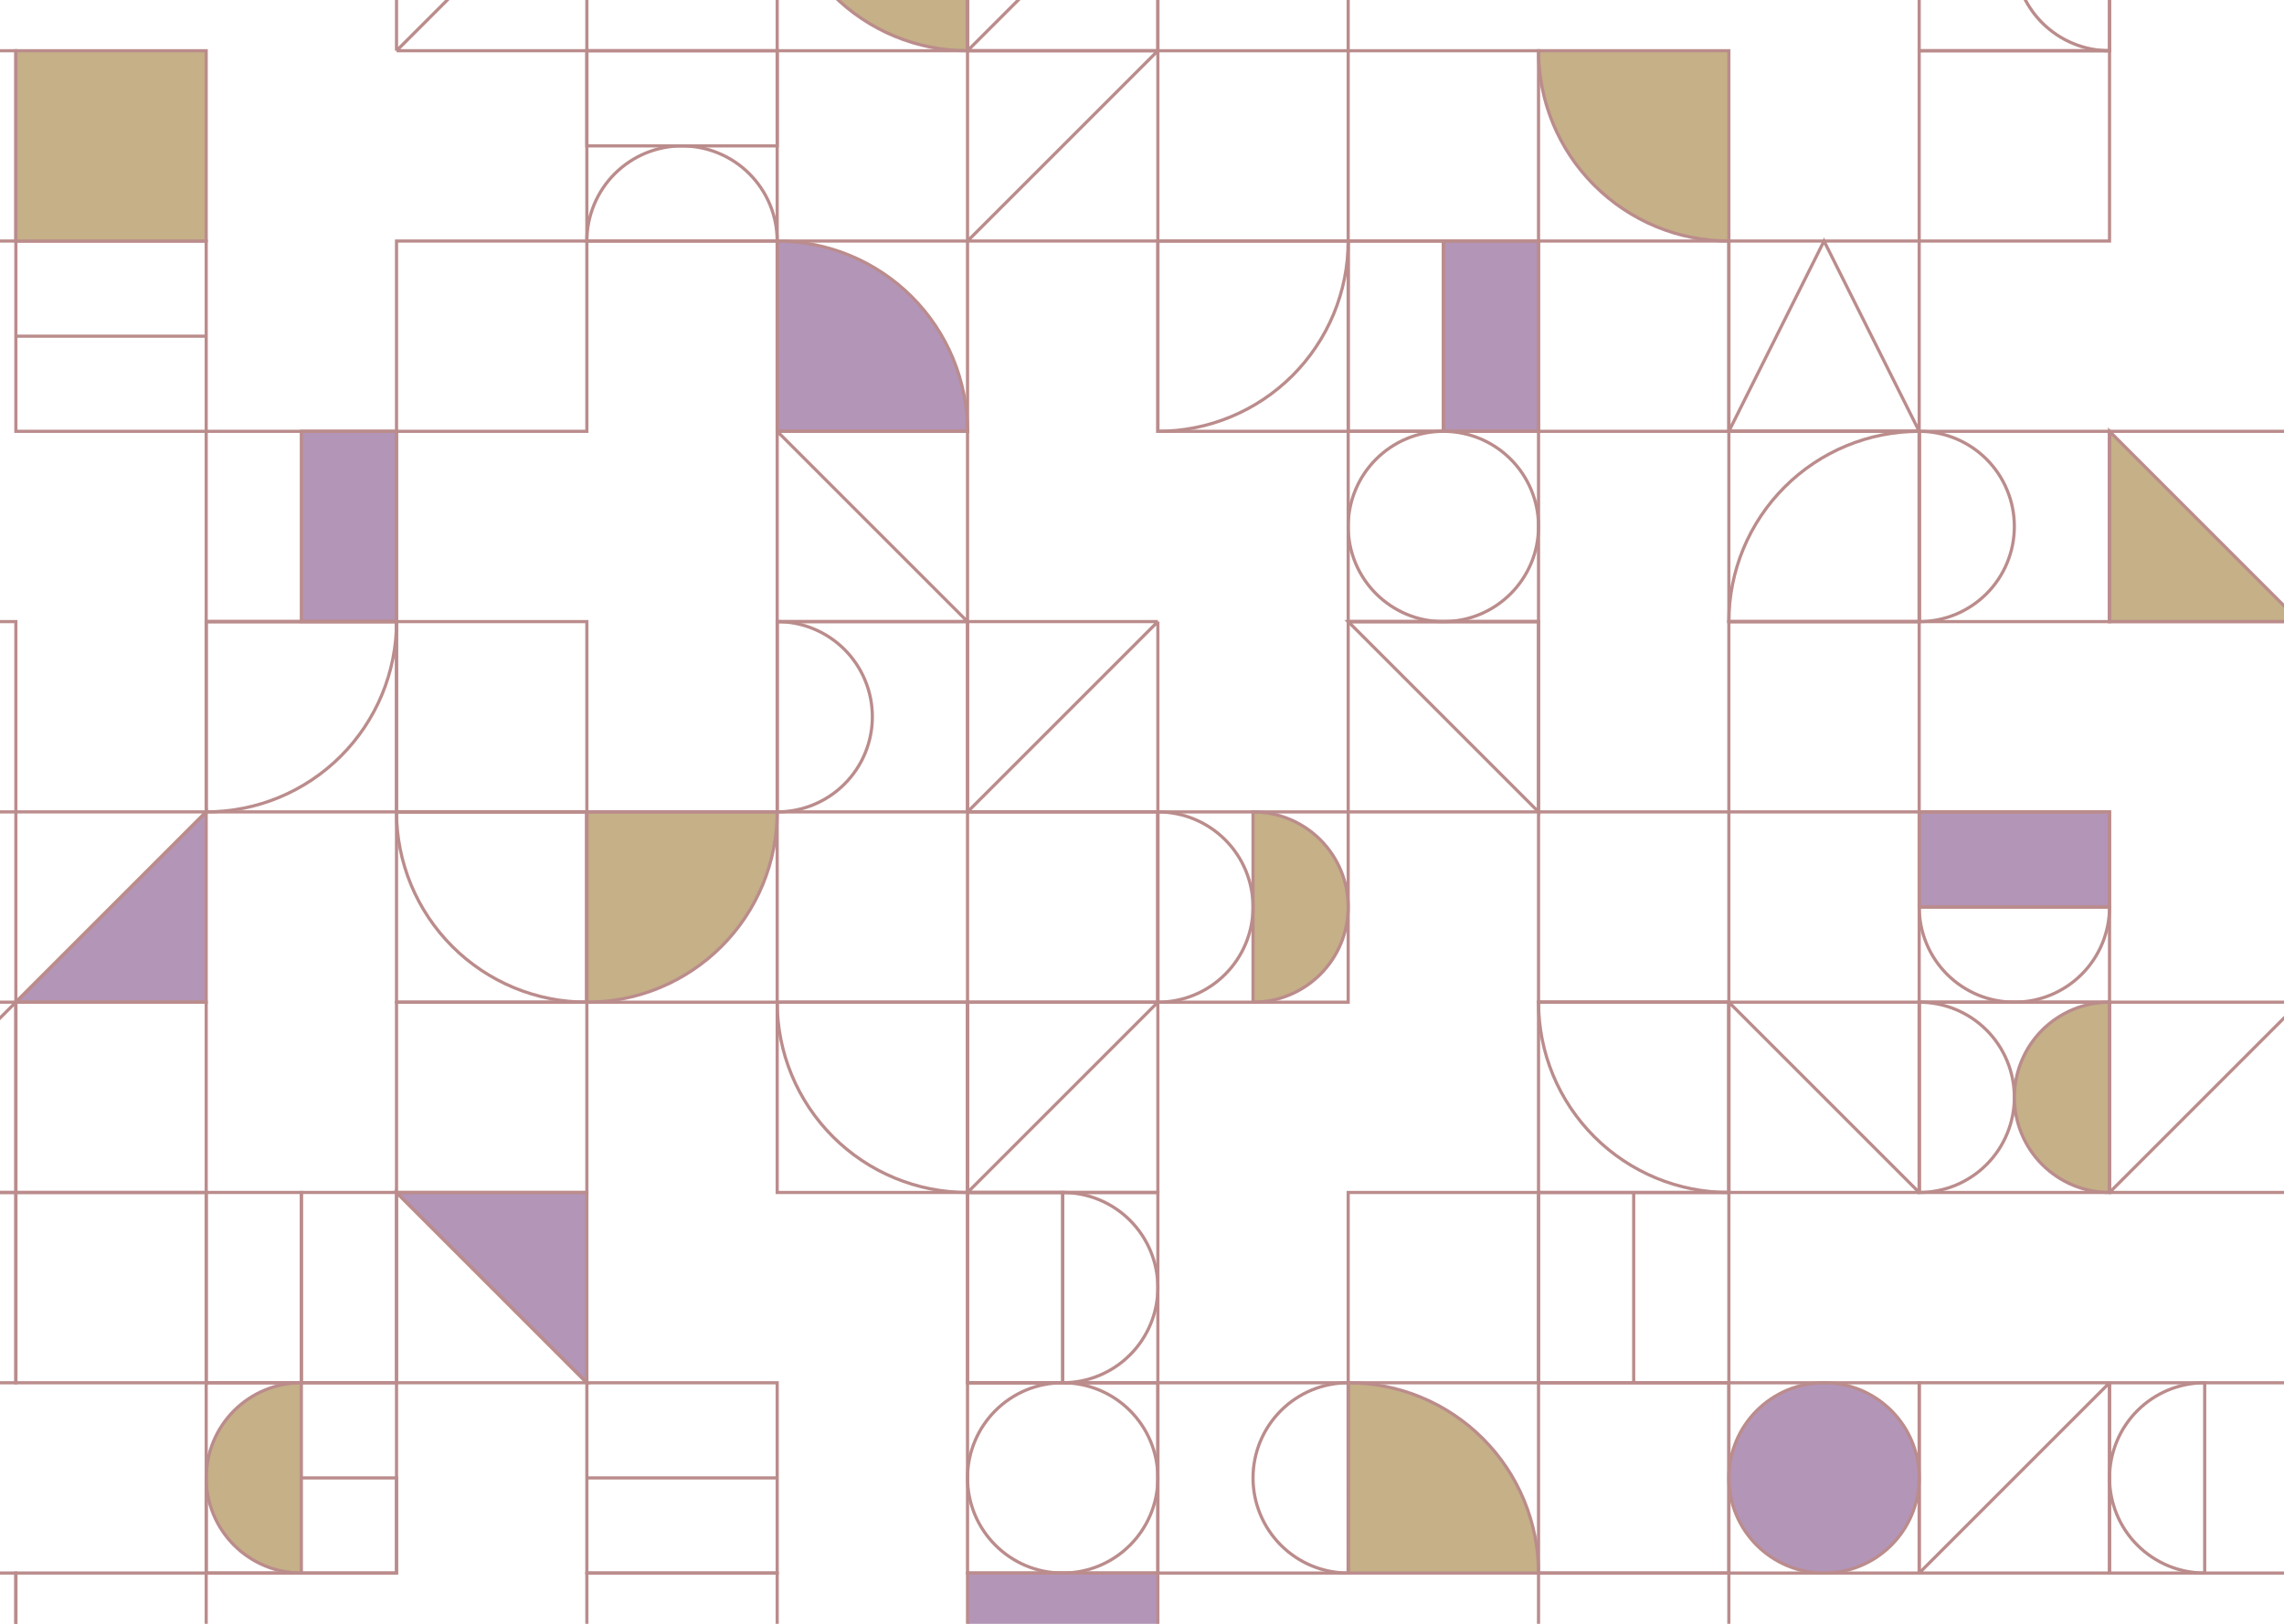 <svg fill="none" height="1024" viewBox="0 0 1440 1024" width="1440" xmlns="http://www.w3.org/2000/svg"><g stroke="#bb8c8c" stroke-width="2"><g stroke-linecap="round"><path d="m670 872h-60v-120h60z"/><path d="m250 392h-60v-120h60z" fill="#b395b8"/><path d="m250 932v60h-120v-60z"/><path d="m190 752h60v120h-60z"/><path d="m910 152h60v120h-60z" fill="#b395b8"/><path d="m130 752h60v120h-60z"/><path d="m850 152h60v120h-60z"/><path d="m490 32v60h-120v-60z"/><path d="m1330 512v60h-120v-60z" fill="#b395b8"/></g><path d="m610 752c-15.759 0-31.363-3.104-45.922-9.134-14.559-6.031-27.788-14.87-38.931-26.013s-19.982-24.372-26.013-38.931c-6.03-14.559-9.134-30.163-9.134-45.922h120z"/><path d="m610 32c-15.759 0-31.363-3.104-45.922-9.134-14.559-6.03-27.788-14.87-38.931-26.013-11.143-11.143-19.982-24.372-26.013-38.931-6.03-14.559-9.134-30.163-9.134-45.922l120 0z" fill="#c5b087"/><path d="m370 632c-15.759 0-31.363-3.104-45.922-9.134-14.559-6.031-27.788-14.87-38.931-26.013s-19.982-24.372-26.013-38.931c-6.03-14.559-9.134-30.163-9.134-45.922h120z"/><path d="m850 152c0 15.759-3.104 31.363-9.134 45.922-6.031 14.559-14.87 27.788-26.013 38.931s-24.372 19.982-38.931 26.013c-14.559 6.03-30.163 9.134-45.922 9.134v-120z"/><path d="m1090 752c-15.76 0-31.36-3.104-45.92-9.134-14.56-6.031-27.79-14.87-38.93-26.013-11.146-11.143-19.985-24.372-26.016-38.931-6.03-14.559-9.134-30.163-9.134-45.922h120z"/><path d="m1090 152c-15.76 0-31.36-3.104-45.92-9.134-14.56-6.031-27.79-14.87-38.93-26.013-11.146-11.143-19.985-24.372-26.016-38.931-6.03-14.559-9.134-30.163-9.134-45.922l120 0z" fill="#c5b087"/><path d="m490 152c15.759 0 31.363 3.104 45.922 9.134 14.559 6.031 27.788 14.87 38.931 26.013s19.982 24.372 26.013 38.931c6.03 14.559 9.134 30.163 9.134 45.922h-120z" fill="#b395b8"/><path d="m850 872c15.759 0 31.363 3.104 45.922 9.134 14.559 6.031 27.788 14.87 38.931 26.013s19.982 24.372 26.013 38.931c6.03 14.559 9.134 30.163 9.134 45.922h-120z" fill="#c5b087"/><path d="m490 512c0 15.759-3.104 31.363-9.134 45.922-6.031 14.559-14.87 27.788-26.013 38.931s-24.372 19.982-38.931 26.013c-14.559 6.03-30.163 9.134-45.922 9.134v-120z" fill="#c5b087"/><path d="m250 392c0 15.759-3.104 31.363-9.134 45.922-6.031 14.559-14.87 27.788-26.013 38.931s-24.372 19.982-38.931 26.013c-14.559 6.03-30.163 9.134-45.922 9.134v-120z"/><path d="m1090 392c0-15.759 3.1-31.363 9.13-45.922 6.04-14.559 14.87-27.788 26.02-38.931 11.14-11.143 24.37-19.982 38.93-26.013 14.56-6.03 30.16-9.134 45.92-9.134v120z"/><path d="m1210 992v-120h120m-120 120h120v-120m-120 120 120-120"/><path d="m370 932v60h120v-60m-120 0v-60h120v60m-120 0h120"/><path d="m130 212v-60h-120v60m120 0v60h-120l-0-60m120 0h-120"/><path d="m1030 872h60v-120h-60m0 120h-60v-120h60m0 120v-120"/><path d="m610 752v-120h120m-120 120h120v-120m-120 120 120-120"/><path d="m610 32v-120h120m-120 120h120v-120m-120 120 120-120"/><path d="m1210 752h-120v-120m120 120v-120h-120m120 120-120-120"/><path d="m1330 752v-120h120m-120 120h120v-120m-120 120 120-120"/><path d="m730 392v120h-120m120-120h-120v120m120-120-120 120"/><path d="m370-88v120h-120m120-120h-120v120m120-120-120 120"/><path d="m490 272h120v120m-120-120v120h120m-120-120 120 120"/><path d="m610 152v-120h120m-120 120h120v-120m-120 120 120-120"/><path d="m-110 752v-120h120m-120 120h120l-0-120m-120 120 120-120"/><path d="m970 392h-120l120 120z"/><path d="m370 752h-120l120 120z" fill="#b395b8"/><path d="m250 872h120l-120-120z"/><path d="m130 632v-120l-120 120z" fill="#b395b8"/><path d="m10 512-0 120 120-120z"/><path d="m1330 392h120l-120-120z" fill="#c5b087"/><circle cx="910" cy="332" r="60"/><circle cx="1150" cy="932" fill="#b395b8" r="60"/><circle cx="670" cy="932" r="60"/><path d="m1330 572c0 7.879-1.55 15.681-4.57 22.961-3.01 7.28-7.43 13.894-13 19.465-5.58 5.572-12.19 9.991-19.47 13.007-7.28 3.015-15.08 4.567-22.96 4.567s-15.68-1.552-22.96-4.567c-7.28-3.016-13.89-7.435-19.47-13.007-5.57-5.571-9.99-12.185-13-19.465-3.02-7.28-4.57-15.082-4.57-22.961h60z"/><path d="m850 992c-7.879 0-15.681-1.552-22.961-4.567-7.28-3.016-13.894-7.435-19.465-13.007-5.572-5.571-9.991-12.185-13.007-19.465-3.015-7.28-4.567-15.082-4.567-22.961s1.552-15.681 4.567-22.961c3.016-7.28 7.435-13.894 13.007-19.465 5.571-5.572 12.185-9.991 19.465-13.007 7.28-3.015 15.082-4.567 22.961-4.567v60z"/><path d="m370 152c0-7.879 1.552-15.681 4.567-22.961 3.016-7.28 7.435-13.894 13.007-19.465 5.571-5.572 12.185-9.992 19.465-13.007s15.082-4.567 22.961-4.567 15.681 1.552 22.961 4.567 13.894 7.435 19.465 13.007c5.572 5.571 9.991 12.185 13.007 19.465 3.015 7.28 4.567 15.082 4.567 22.961h-60z"/><path d="m1210 272c7.88 0 15.68 1.552 22.96 4.567 7.28 3.016 13.89 7.435 19.47 13.007 5.57 5.571 9.99 12.185 13 19.465 3.02 7.28 4.57 15.082 4.57 22.961s-1.55 15.681-4.57 22.961c-3.01 7.28-7.43 13.894-13 19.465-5.58 5.572-12.19 9.991-19.47 13.007-7.28 3.015-15.08 4.567-22.96 4.567v-60z"/><path d="m1390 992c-7.88 0-15.68-1.552-22.96-4.567-7.28-3.016-13.89-7.435-19.47-13.007-5.57-5.571-9.99-12.185-13-19.465-3.02-7.28-4.57-15.082-4.57-22.961s1.55-15.681 4.57-22.961c3.01-7.28 7.43-13.894 13-19.465 5.58-5.572 12.19-9.991 19.47-13.007 7.28-3.015 15.08-4.567 22.96-4.567v60z"/><path d="m670 752c7.879 0 15.681 1.552 22.961 4.567 7.28 3.016 13.894 7.435 19.465 13.007 5.572 5.571 9.991 12.185 13.007 19.465 3.015 7.28 4.567 15.082 4.567 22.961s-1.552 15.681-4.567 22.961c-3.016 7.28-7.435 13.894-13.007 19.465-5.571 5.572-12.185 9.991-19.465 13.007-7.28 3.015-15.082 4.567-22.961 4.567v-60z"/><path d="m490 392c7.879 0 15.681 1.552 22.961 4.567 7.28 3.016 13.894 7.435 19.465 13.007 5.572 5.571 9.991 12.185 13.007 19.465 3.015 7.28 4.567 15.082 4.567 22.961s-1.552 15.681-4.567 22.961c-3.016 7.28-7.435 13.894-13.007 19.465-5.571 5.572-12.185 9.991-19.465 13.007-7.28 3.015-15.082 4.567-22.961 4.567v-60z"/><path d="m790 512c7.879 0 15.681 1.552 22.961 4.567 7.28 3.016 13.894 7.435 19.465 13.007 5.572 5.571 9.991 12.185 13.007 19.465 3.015 7.28 4.567 15.082 4.567 22.961s-1.552 15.681-4.567 22.961c-3.016 7.28-7.435 13.894-13.007 19.465-5.571 5.572-12.185 9.991-19.465 13.007-7.28 3.015-15.082 4.567-22.961 4.567v-60z" fill="#c5b087"/><path d="m1210 632c7.88 0 15.68 1.552 22.96 4.567 7.28 3.016 13.89 7.435 19.47 13.007 5.57 5.571 9.99 12.185 13 19.465 3.02 7.28 4.57 15.082 4.57 22.961s-1.55 15.681-4.57 22.961c-3.01 7.28-7.43 13.894-13 19.465-5.58 5.572-12.19 9.991-19.47 13.007-7.28 3.015-15.08 4.567-22.96 4.567v-60z"/><path d="m730 512c7.879 0 15.681 1.552 22.961 4.567 7.28 3.016 13.894 7.435 19.465 13.007 5.572 5.571 9.991 12.185 13.007 19.465 3.015 7.28 4.567 15.082 4.567 22.961s-1.552 15.681-4.567 22.961c-3.016 7.28-7.435 13.894-13.007 19.465-5.571 5.572-12.185 9.991-19.465 13.007-7.28 3.015-15.082 4.567-22.961 4.567v-60z"/><path d="m1330 752c-7.88 0-15.68-1.552-22.96-4.567-7.28-3.016-13.89-7.435-19.47-13.007-5.57-5.571-9.99-12.185-13-19.465-3.02-7.28-4.57-15.082-4.57-22.961s1.55-15.681 4.57-22.961c3.01-7.28 7.43-13.894 13-19.465 5.58-5.572 12.19-9.991 19.47-13.007 7.28-3.015 15.08-4.567 22.96-4.567v60z" fill="#c5b087"/><path d="m1330 32c-7.88 0-15.68-1.552-22.96-4.567s-13.89-7.435-19.47-13.006c-5.57-5.572-9.99-12.186-13-19.465-3.02-7.279-4.57-15.082-4.57-22.961s1.55-15.681 4.57-22.961c3.01-7.279 7.43-13.894 13-19.465 5.58-5.572 12.19-9.991 19.47-13.006s15.08-4.567 22.96-4.567v60z"/><path d="m190 992c-7.879 0-15.681-1.552-22.961-4.567-7.28-3.016-13.894-7.435-19.465-13.007-5.572-5.571-9.991-12.185-13.007-19.465-3.015-7.28-4.567-15.082-4.567-22.961s1.552-15.681 4.567-22.961c3.016-7.28 7.435-13.894 13.007-19.465 5.571-5.572 12.185-9.991 19.465-13.007 7.28-3.015 15.082-4.567 22.961-4.567v60z" fill="#c5b087"/><path d="m1090 272h120l-60-120z" stroke-linecap="round"/><path d="m250 152h120v120h-120z"/><path d="m730 152h120v120h-120z"/><path d="m130 392h120v120h-120z"/><path d="m250 632h120v120h-120z"/><path d="m-110 752h120v120h-120z"/><path d="m-110 392h120v120h-120z"/><path d="m490 632h120v120h-120z"/><path d="m730 512h120v120h-120z"/><path d="m370 992h120v120h-120z"/><path d="m610 992h120v120h-120z" fill="#b395b8"/><path d="m10 992h120v120h-120z"/><path d="m-110 992h120v120h-120z"/><path d="m730-88h120v120h-120z"/><path d="m1210 632h120v120h-120z"/><path d="m1210 512h120v120h-120z"/><path d="m970 152h120v120h-120z"/><path d="m1090 152h120v120h-120z"/><path d="m970 512h120v120h-120z"/><path d="m1210 32h120v120h-120z"/><path d="m850 392h120v120h-120z"/><path d="m850 272h120v120h-120z"/><path d="m1210 272h120v120h-120z"/><path d="m1090 272h120v120h-120z"/><path d="m730 872h120v120h-120z"/><path d="m850 752h120v120h-120z"/><path d="m1090 392h120v120h-120z"/><path d="m970 872h120v120h-120z"/><path d="m1090 872h120v120h-120z"/><path d="m970 992h120v120h-120z"/><path d="m1330 872h120v120h-120z"/><path d="m10 632h120v120h-120z"/><path d="m10 752h120v120h-120z"/><path d="m850 32h120v120h-120z"/><path d="m610 512h120v120h-120z"/><path d="m1210-88h120v120h-120z"/><path d="m490-88h120v120h-120z"/><path d="m1330 272h120v120h-120z"/><path d="m970 632h120v120h-120z"/><path d="m490 152h120v120h-120z"/><path d="m610 872h120v120h-120z"/><path d="m250 392h120v120h-120z"/><path d="m610 752h120v120h-120z"/><path d="m490 392h120v120h-120z"/><path d="m250 512h120v120h-120z"/><path d="m370 512h120v120h-120z"/><path d="m370 32h120v120h-120z"/><path d="m130 872h120v120h-120z"/><path d="m130 272h120v120h-120z"/><path d="m10 32h120v120h-120z" fill="#c5b087"/><path d="m-110 32h120v120h-120z"/></g></svg>